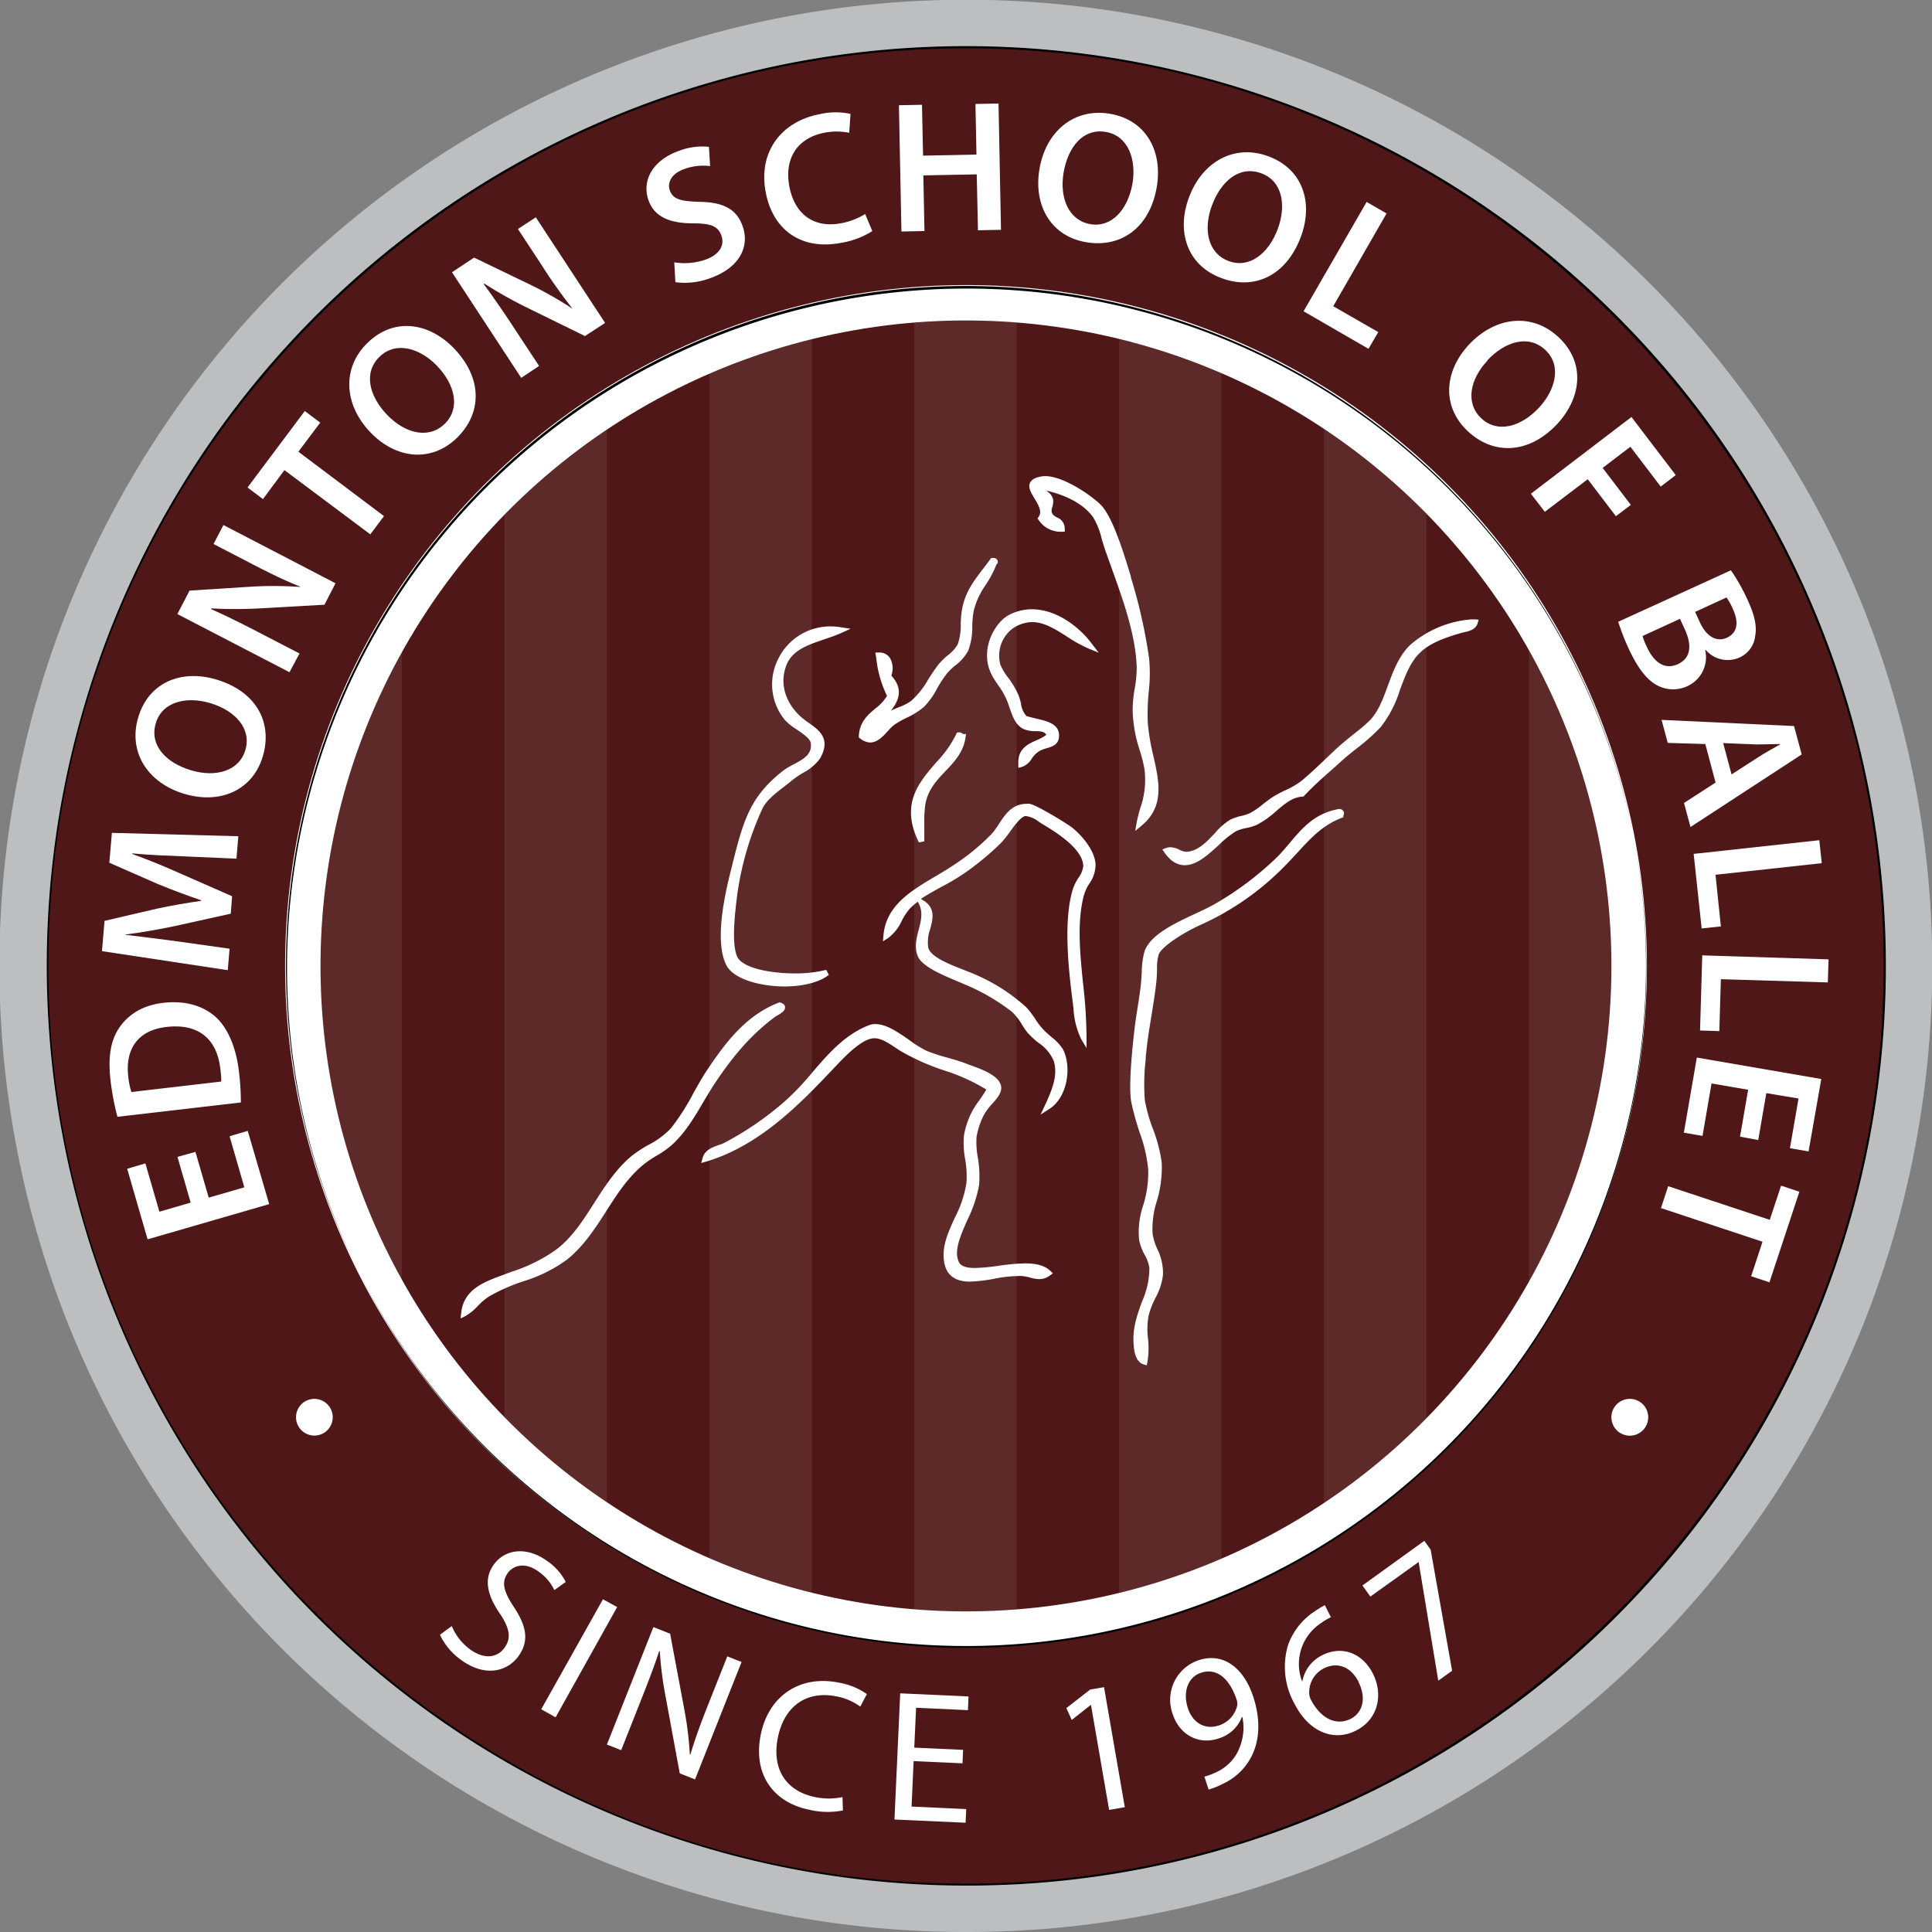 <?xml version="1.0" encoding="UTF-8"?> <svg xmlns="http://www.w3.org/2000/svg" width="360" height="360" viewBox="0 0 360 360"><rect x="0" y="0" width="360" height="360" fill="#808080" stroke="none"/><defs><style>.cls-1{fill:#4f1717;}.cls-2{fill:#bcbec0;}.cls-3,.cls-6{fill:#fff;}.cls-4{opacity:0.08;}.cls-5{fill:none;}.cls-6{fill-rule:evenodd;}</style></defs><title>Asset 1</title><g id="Layer_2" data-name="Layer 2"><g id="Layer_1-2" data-name="Layer 1"><circle class="cls-1" cx="180" cy="180" r="171.19" transform="translate(-74.56 180) rotate(-45)"></circle><path class="cls-2" d="M180,360A180,180,0,0,1,109.93,14.15a180,180,0,0,1,140.14,331.7A178.87,178.87,0,0,1,180,360Zm0-342.37C90.47,17.63,17.63,90.47,17.63,180S90.47,342.37,180,342.37,342.37,269.53,342.37,180,269.53,17.63,180,17.63Z"></path><circle class="cls-1" cx="180" cy="180" r="171.19" transform="translate(-74.56 180) rotate(-45)"></circle><path d="M180,351.35A171.4,171.4,0,0,1,113.3,22.11,171.4,171.4,0,0,1,246.7,337.89,170.4,170.4,0,0,1,180,351.35ZM180,9C85.7,9,9,85.7,9,180S85.7,351,180,351,351,274.3,351,180,274.3,9,180,9Z"></path><circle class="cls-3" cx="180" cy="180" r="126.88"></circle><path d="M180,307.05a126.64,126.64,0,1,1,49.45-10,126.32,126.32,0,0,1-49.45,10Zm0-253.76A126.71,126.71,0,1,0,306.71,180,126.85,126.85,0,0,0,180,53.29Z"></path><circle class="cls-1" cx="180" cy="180" r="120.27" transform="translate(-20.6 336.71) rotate(-83)"></circle><path class="cls-3" d="M36.42,214.64l2.47,8.52,6.64-1.92-2.75-9.52,3.38-1,4,13.65L27.5,230.93l-3.8-13.15,3.39-1,2.61,9,5.83-1.69-2.46-8.52Z"></path><path class="cls-3" d="M21.88,208.1a48.64,48.64,0,0,1-1.28-6.74c-.5-4.37,0-7.45,1.6-9.82s4.22-4.21,8.18-4.67c4.19-.49,7.45.57,9.72,2.55s3.89,5.67,4.42,10.21a46.74,46.74,0,0,1,.36,5.8Zm19.35-6.57a15.61,15.61,0,0,0-.18-2.37c-.61-5.56-4.08-8.49-10-7.8-5.14.56-7.77,3.89-7.15,9.23a14.27,14.27,0,0,0,.58,2.89Z"></path><path class="cls-3" d="M34.52,159.58c-3-.12-6.7-.25-9.87-.56v.11c2.79,1,5.87,2.25,8.74,3.54L43.25,167,43,170.25l-10.28,2.28c-3.07.65-6.34,1.22-9.32,1.6v.06c3.05.37,6.76.82,10,1.27l9.38,1.32-.34,4L19,177.23l.48-5.64,9.69-2.26c2.82-.6,5.67-1.1,8.32-1.47v-.1c-2.48-.85-5.3-1.89-8-3l-9.12-4,.48-5.57,23.56.63-.35,4.18Z"></path><path class="cls-3" d="M40.32,126.62c7.56,2.26,10.5,8.13,8.65,14.32-1.91,6.39-8,8.94-14.58,7-7-2.08-10.54-7.92-8.63-14.28C27.72,127.08,33.86,124.69,40.32,126.62Zm-4.73,16.91c4.61,1.38,8.95.17,10.13-3.78s-1.85-7.33-6.57-8.74c-4.25-1.27-8.89-.37-10.12,3.75S30.94,142.14,35.59,143.53Z"></path><path class="cls-3" d="M53.94,125.26,33.05,114.42l2.27-4.37,11.76-.75a70.2,70.2,0,0,1,8.85.07l0-.06c-2.93-1.17-5.66-2.51-8.85-4.16l-7.29-3.78,1.84-3.54,20.89,10.85-2.06,4-12,.68a81.58,81.58,0,0,1-9.12,0l0,.14c2.78,1.24,5.57,2.61,9,4.4l7.47,3.87Z"></path><path class="cls-3" d="M53,87.6,49,93l-2.88-2.16L56.79,76.59l2.88,2.16L55.6,84.17l15.95,12L69,99.57Z"></path><path class="cls-3" d="M84.59,64.91c5.47,5.68,5.15,12.25.5,16.73C80.28,86.26,73.73,85.5,69,80.54c-5-5.23-5.27-12.08-.49-16.68C73.39,59.11,79.91,60.05,84.59,64.91ZM72.15,77.32c3.34,3.47,7.72,4.54,10.69,1.68s2-7.3-1.42-10.84c-3.08-3.2-7.57-4.69-10.67-1.71S68.79,73.82,72.15,77.32Z"></path><path class="cls-3" d="M97.12,70.41,84.22,50.73,88.34,48,99,53.14a71,71,0,0,1,7.69,4.39l0,0a97.48,97.48,0,0,1-5.68-8l-4.5-6.86,3.33-2.18,12.91,19.68L109,62.62,98.18,57.31a81.34,81.34,0,0,1-7.94-4.47l-.1.1c1.81,2.45,3.57,5,5.7,8.25l4.61,7Z"></path><path class="cls-3" d="M125.64,48.88a11.93,11.93,0,0,0,5.87-.52c2.56-.93,3.56-2.66,2.91-4.47s-2.07-2.26-5.23-2.27c-4.16,0-7.19-1.08-8.34-4.27-1.31-3.65.73-7.46,5.56-9.2a12.14,12.14,0,0,1,5.69-.79l.22,3.59a10.25,10.25,0,0,0-4.82.55c-2.56.92-3.16,2.66-2.68,4,.61,1.7,2.18,2,5.55,2.11,4.36.06,6.9,1.34,8,4.52,1.29,3.59-.29,7.64-6,9.69a13.44,13.44,0,0,1-6.52.76Z"></path><path class="cls-3" d="M162.54,43.06a15.54,15.54,0,0,1-5.8,2.19c-7.34,1.42-12.69-2.31-14.05-9.37-1.48-7.61,2.94-13.23,10-14.6a13.32,13.32,0,0,1,5.79-.06l-.24,3.53a11.64,11.64,0,0,0-4.7,0c-4.69.91-7.51,4.52-6.44,10.07,1,5.11,4.57,7.76,9.67,6.77a13.16,13.16,0,0,0,4.44-1.71Z"></path><path class="cls-3" d="M171.8,19.52,172,29l9.95-.2-.19-9.43,4.3-.08.46,23.53-4.29.09L182,32.49l-9.95.19.21,10.37-4.29.09-.47-23.53Z"></path><path class="cls-3" d="M215.56,34.76c-1.3,7.78-6.76,11.44-13.13,10.38-6.58-1.09-9.88-6.81-8.75-13.6,1.2-7.16,6.54-11.44,13.09-10.35C213.52,22.31,216.66,28.11,215.56,34.76Zm-17.38-2.57c-.79,4.75,1,8.9,5,9.58s7-2.76,7.85-7.62c.72-4.37-.76-8.87-5-9.57S199,27.4,198.18,32.19Z"></path><path class="cls-3" d="M242.4,44.11c-2.75,7.4-8.81,10-14.86,7.69-6.25-2.32-8.4-8.56-6-15,2.54-6.81,8.6-10,14.82-7.67C242.78,31.51,244.76,37.8,242.4,44.11Zm-16.57-5.83c-1.68,4.51-.75,8.92,3.11,10.36s7.44-1.37,9.16-6c1.55-4.16,1-8.85-3.08-10.35S227.53,33.73,225.83,38.28Z"></path><path class="cls-3" d="M254.65,37.63l3.72,2.14-9.94,17.29,8.39,4.82L255,65l-12.1-7Z"></path><path class="cls-3" d="M290.17,79c-5.41,5.75-12,5.75-16.69,1.33-4.86-4.57-4.42-11.16.29-16.17,5-5.29,11.81-5.87,16.64-1.33C295.4,67.47,294.78,74,290.17,79Zm-13-11.81c-3.3,3.51-4.15,7.94-1.15,10.76s7.39,1.63,10.76-2c3-3.23,4.31-7.79,1.18-10.73S280.48,63.61,277.15,67.14Z"></path><path class="cls-3" d="M304,77.7l8.25,10.83-2.8,2.14-5.65-7.42-5.17,3.94,5.25,6.89-2.78,2.11-5.25-6.89-8,6.07L285.26,92Z"></path><path class="cls-3" d="M322.53,106.27a35.63,35.63,0,0,1,3.1,5.49c1.31,2.86,1.76,4.84,1.43,6.72a5,5,0,0,1-3,4.07,5.42,5.42,0,0,1-6.23-1.44l-.1,0a5.91,5.91,0,0,1-3.28,6.73,6.29,6.29,0,0,1-5.38,0c-2-.92-3.82-3.13-5.63-7.06a42.56,42.56,0,0,1-1.91-4.92Zm-16.47,12.25a13.74,13.74,0,0,0,.85,2.11c1.15,2.5,3.11,4.33,5.74,3.12s2.52-3.8,1.28-6.5l-.89-1.94Zm9.8-4.5.92,2c1.26,2.73,3.21,3.64,5,2.81,2-.93,2.25-2.88,1.11-5.35a11.22,11.22,0,0,0-1.18-2.15Z"></path><path class="cls-3" d="M317.76,138.64l-7-.21-1.15-4.29,24.68,1.15,1.43,5.29L315,154.1l-1.21-4.48,5.88-3.8Zm4.89,5.66,5.12-3.3c1.26-.81,2.71-1.6,3.93-2.29v-.07c-1.41,0-3.09.08-4.54.07l-6.07-.24Z"></path><path class="cls-3" d="M339,156.56l.46,4.28L319.66,163l1,9.62-3.58.38-1.49-13.89Z"></path><path class="cls-3" d="M340.72,178.76l-.13,4.3-19.93-.6-.29,9.67-3.59-.11.41-14Z"></path><path class="cls-3" d="M324.23,211.8l1.51-8.74-6.82-1.17-1.68,9.77-3.48-.6,2.42-14,23.19,4L337,214.55l-3.47-.6,1.6-9.26-6-1-1.51,8.74Z"></path><path class="cls-3" d="M329.77,227.3l2.11-6.37,3.41,1.13-5.58,16.88-3.41-1.13,2.12-6.43-18.92-6.27,1.34-4.08Z"></path><path class="cls-3" d="M84.18,303a10.33,10.33,0,0,0,3.5,4.4c2.53,1.81,5,1.54,6.34-.39,1.26-1.76,1-3.54-.89-6.36-2.31-3.37-3.06-6.4-1.15-9.07,2.14-3,6.19-3.42,9.91-.76a10.64,10.64,0,0,1,3.53,3.95l-2.13,1.53a8.73,8.73,0,0,0-3-3.5c-2.61-1.87-4.72-1-5.66.29-1.28,1.78-.75,3.5,1.16,6.41,2.34,3.57,2.84,6.29.82,9.1s-6.12,4-10.63.75a12.08,12.08,0,0,1-4-4.74Z"></path><path class="cls-3" d="M115,299.45,103.53,320l-2.68-1.5L112.35,298Z"></path><path class="cls-3" d="M113.09,325.07l8.66-21.89,3.12,1.24,2.59,13.84a65.13,65.13,0,0,1,1.08,8.65h.11c.9-3,1.89-5.71,3.24-9.12l3.63-9.15,2.66,1.05-8.67,21.88-2.85-1.13-2.55-13.85a68.31,68.31,0,0,1-1.17-8.92h-.11c-.93,2.82-1.94,5.46-3.38,9.1l-3.7,9.35Z"></path><path class="cls-3" d="M157.07,337.35a14.79,14.79,0,0,1-6.31-.14c-6.5-1.32-10.53-6.41-9-14,1.47-7.26,7.35-11.13,14.51-9.68a12.73,12.73,0,0,1,5.26,2.14L160.3,318a10.83,10.83,0,0,0-4.43-1.9c-5.41-1.1-9.7,1.63-10.93,7.69-1.15,5.68,1.37,9.93,6.95,11.07a12.28,12.28,0,0,0,5.09,0Z"></path><path class="cls-3" d="M179.35,328.57l-9.11-.41-.38,8.47,10.18.47-.11,2.54-13.26-.6,1.07-23.51,12.73.58-.11,2.55-9.66-.44-.34,7.43,9.1.41Z"></path><path class="cls-3" d="M203.29,317.71h-.07l-3.52,2.78-1-2.21,4.44-3.46,2.58-.44,3.87,22.36-2.92.51Z"></path><path class="cls-3" d="M224.42,331.05a12.58,12.58,0,0,0,2.32-.88,8.33,8.33,0,0,0,3.81-3.59,10,10,0,0,0,.95-6.64l-.1,0a6.66,6.66,0,0,1-4.34,4c-3.84,1.28-7.3-.8-8.52-4.48a7.77,7.77,0,0,1,4.8-10.1c4.41-1.47,8.3,1.17,10.16,6.73,1.57,4.71,1.08,8.55-.36,11.31a11.31,11.31,0,0,1-5.3,5,14.11,14.11,0,0,1-2.63,1.06Zm-3.06-12.71c.9,2.69,3.15,4,5.67,3.2a5.1,5.1,0,0,0,3.49-3.67,2.28,2.28,0,0,0-.1-1.18c-1.23-3.68-3.52-6-6.61-5C221.36,312.49,220.34,315.26,221.36,318.34Z"></path><path class="cls-3" d="M248,301.34a12,12,0,0,0-2,1.21,9.09,9.09,0,0,0-3.38,10.74l.06,0a6.79,6.79,0,0,1,3.71-4.87c3.58-1.82,7.43-.49,9.43,3.43,1.9,3.73,1.12,8.44-3.11,10.6s-8.83.27-11.51-5A14.12,14.12,0,0,1,240,306.56a12.44,12.44,0,0,1,4.95-6.29,17.47,17.47,0,0,1,1.91-1.17Zm5.16,12.07c-1.47-2.9-4-3.8-6.53-2.51a5,5,0,0,0-2.68,4.5,2.82,2.82,0,0,0,.32,1.32c1.73,3.32,4.55,5,7.45,3.54C254,319.07,254.61,316.3,253.13,313.41Z"></path><path class="cls-3" d="M265.4,287.11l1.18,1.65,4,22.56L268,313.17l-3.65-22.07,0-.05-9,6.45-1.48-2.07Z"></path><g class="cls-4"><path class="cls-5" d="M151.26,63.18V296.82a120,120,0,0,0,19.09,3.07V60.11A120,120,0,0,0,151.26,63.18Z"></path><path class="cls-5" d="M265.79,95.71V264.29a120.5,120.5,0,0,0,19.09-25.38V121.09A120.5,120.5,0,0,0,265.79,95.71Z"></path><path class="cls-5" d="M74.91,121.46V238.54A120.46,120.46,0,0,0,94,264.08V95.92A120.46,120.46,0,0,0,74.91,121.46Z"></path><path class="cls-5" d="M189.44,60.09V299.91a120,120,0,0,0,19.09-3V63.13A120,120,0,0,0,189.44,60.09Z"></path><path class="cls-5" d="M227.61,69.52v221A119.2,119.2,0,0,0,246.7,280.1V79.9A120,120,0,0,0,227.61,69.52Z"></path><path class="cls-5" d="M113.09,80.05V280a119.83,119.83,0,0,0,19.08,10.44V69.61A119.83,119.83,0,0,0,113.09,80.05Z"></path><path class="cls-3" d="M59.73,180a119.76,119.76,0,0,0,15.18,58.54V121.46A119.76,119.76,0,0,0,59.73,180Z"></path><path class="cls-3" d="M94,95.92V264.08A120.6,120.6,0,0,0,113.09,280V80.05A120.6,120.6,0,0,0,94,95.92Z"></path><path class="cls-3" d="M132.17,69.61V290.39a120.32,120.32,0,0,0,19.09,6.43V63.18A120.32,120.32,0,0,0,132.17,69.61Z"></path><path class="cls-3" d="M180,59.73q-4.87,0-9.65.38V299.89q4.77.38,9.65.38c3.18,0,6.32-.12,9.44-.36V60.09C186.32,59.85,183.18,59.73,180,59.73Z"></path><path class="cls-3" d="M208.53,63.13V296.87a118.74,118.74,0,0,0,19.08-6.39v-221A118.74,118.74,0,0,0,208.53,63.13Z"></path><path class="cls-3" d="M246.7,79.9V280.1a120.68,120.68,0,0,0,19.09-15.81V95.71A120.68,120.68,0,0,0,246.7,79.9Z"></path><path class="cls-3" d="M284.88,238.91a120.44,120.44,0,0,0,0-117.82Z"></path></g><path class="cls-3" d="M211.42,128.4a24.82,24.82,0,0,0-.37,3.77,25.35,25.35,0,0,0,1.35,7.71,29.74,29.74,0,0,1,.83,3.28,15.8,15.8,0,0,1-.76,7.44,26.23,26.23,0,0,0-.69,2.78l-.25,1.45,1.14-.94c4.39-3.61,3.33-8.25,2.21-13.18a41.4,41.4,0,0,1-1-5.92,39.87,39.87,0,0,1,.17-5.87,30.65,30.65,0,0,0,.07-6.26,99.52,99.52,0,0,0-3.4-15.09l0-.15c-1.37-4.5-3.25-10.65-5.39-13.12-1.2-1.39-6.86-5.58-10.57-5.58a4.44,4.44,0,0,0-.84.08c-1.08.21-1.71.58-2,1.18-.39.88.21,1.86.84,2.9.72,1.19,1.47,2.42.79,3.4l-.22.32.22.32a4.91,4.91,0,0,0,4.27,2.16h.58l0-.53a2.22,2.22,0,0,0-1.43-2.13c-.48-.26-.86-.48-1-1a1.91,1.91,0,0,1,.11-.93,3.33,3.33,0,0,0,.15-1.42,2.32,2.32,0,0,0-1-1.43l-.26-.22c2.45.56,6.56,1.92,8.74,5a13.79,13.79,0,0,1,1.58,4c.23.78.47,1.58.77,2.42s.66,1.84,1,2.81c2,5.58,4.59,12.53,4.75,18.8A23,23,0,0,1,211.42,128.4Z"></path><path class="cls-3" d="M162.08,138.36c1.43,0,2.46-1.14,3.37-2.15a8.64,8.64,0,0,1,1.2-1.17,20,20,0,0,1,2.34-1.32,13.18,13.18,0,0,0,3.3-2.12,14.74,14.74,0,0,0,2.31-3.28,21.65,21.65,0,0,1,1.85-2.82A10.1,10.1,0,0,1,178,124a8.42,8.42,0,0,0,2.42-2.77,12.35,12.35,0,0,0,.75-4.51,18.9,18.9,0,0,1,.26-2.87,14.13,14.13,0,0,1,2.24-4.85,20.5,20.5,0,0,0,2-3.81.63.63,0,0,0,.26-.53.75.75,0,0,0-.82-.68l-.2,0-.23,0-.13.18c-.45.63-.91,1.23-1.37,1.83-1.81,2.36-3.52,4.59-4,8.09a18.6,18.6,0,0,0-.16,2.24,10.75,10.75,0,0,1-.54,3.69,6.62,6.62,0,0,1-1.88,2.1,14.31,14.31,0,0,0-1.67,1.63c-.74.94-1.38,1.94-2,2.91a14.82,14.82,0,0,1-3.22,4,10.13,10.13,0,0,1-2.25,1.14c-.51.21-1,.41-1.46.65,1.49-1.88,2.39-4.07.08-6.55a3.89,3.89,0,0,0-.21-3.21,2.29,2.29,0,0,0-2.06-1.09l-.71,0,.18,1.08a21.25,21.25,0,0,0,2,7,8.4,8.4,0,0,1-2.16,2.34c-1.44,1.22-2.93,2.48-3.09,5.11l0,.31.26.18A3.28,3.28,0,0,0,162.08,138.36Z"></path><path class="cls-3" d="M192.25,113.53a9.15,9.15,0,0,0-4.13,1c-2.18,1.08-4,4.15-4.18,7s.91,4.48,2.06,6.15a14,14,0,0,1,1.61,2.8c.19.47.35.94.51,1.4.58,1.69,1.14,3.3,2.68,4a5.73,5.73,0,0,0,2.12.36c1.13,0,1.72.13,2.05.69a8.15,8.15,0,0,1-1.83,1c-1.59.71-3.57,1.61-3.39,4.48l0,.67.65-.17a3.45,3.45,0,0,0,1.84-1.53,4.64,4.64,0,0,1,1.43-1.43,6.61,6.61,0,0,1,1.45-.55c1-.31,2.22-.65,2.22-2.35,0-2.16-2.2-2.68-4.33-3.17-.59-.14-1.2-.28-1.75-.46a4.15,4.15,0,0,1-1-2.25,11.37,11.37,0,0,0-.45-1.57,15.92,15.92,0,0,0-2-3.38,10.4,10.4,0,0,1-1.41-2.39,6.32,6.32,0,0,1,2.21-6.65,6.49,6.49,0,0,1,3.71-1.26c2.24,0,4.29,1.3,6.47,2.68a26.15,26.15,0,0,0,4.07,2.26l1.87.76-1.23-1.6C201.16,116.86,196.93,113.53,192.25,113.53Z"></path><path class="cls-3" d="M274.81,115.41l-.61,0a19.61,19.61,0,0,0-11.44,4.77c-2.13,2.08-3.16,4.89-4.16,7.61-.9,2.46-1.76,4.78-3.35,6.44a31.9,31.9,0,0,1-2.79,2.39c-1.17.93-2.5,2-3.73,3.16l-1.07,1c-1.77,1.7-3.6,3.45-5.19,4.75a15.27,15.27,0,0,1-3,1.74,19.85,19.85,0,0,0-2.53,1.38c-.58.4-1.1.81-1.62,1.21a14.39,14.39,0,0,1-2.43,1.66,8.16,8.16,0,0,1-1.65.53,8.85,8.85,0,0,0-2,.68,12,12,0,0,0-2.86,2.51c-1.58,1.68-3.22,3.42-5.37,3.48h0a3.21,3.21,0,0,1-1.22-.37,3.91,3.91,0,0,0-1.69-.48,2.43,2.43,0,0,0-.87.16l-.65.25.4.58c1.12,1.59,2.36,2.36,3.79,2.36,2.23,0,4.33-1.93,6.37-3.79a17.63,17.63,0,0,1,3.14-2.52,7.62,7.62,0,0,1,2-.63,8.56,8.56,0,0,0,1.87-.57,17.2,17.2,0,0,0,3.74-2.65c1.51-1.29,2.93-2.5,4.77-2.62h.21l.15-.16c1.66-1.77,3.39-3.3,5.06-4.78.63-.56,1.29-1.14,1.93-1.73.84-.76,1.79-1.52,2.81-2.33a36,36,0,0,0,4.49-4,21.81,21.81,0,0,0,3.57-6.95c1-2.64,1.92-5.13,3.66-6.81,2-2,5.21-3,7.77-3.75l.55-.13c.85-.19,2.13-.47,2.48-1.69l.18-.64Z"></path><path class="cls-3" d="M146.15,183.81c3.47,0,6.44-.76,8.18-2.07l.11-.09-.46-.91-.13,0a23.05,23.05,0,0,1-5.79.64c-4.54,0-9.84-1-10.74-3.22-1.07-2.6-.3-8.51,0-11v-.06a57.25,57.25,0,0,1,4.79-16.52c.77-1.5,2.41-2.78,4-4,.47-.37,1-.75,1.43-1.14a19.83,19.83,0,0,1,2.05-1.41,9.35,9.35,0,0,0,3.15-2.6c2.21-3.75-.11-5.38-2-6.7-.36-.25-.73-.52-1.06-.79-2.52-2-4.69-5.67-3.22-9.79,1.06-3,4-3.94,7.07-5,1.1-.37,2.23-.75,3.29-1.23l1.67-.76-1.81-.28a11.87,11.87,0,0,0-2-.16A10.8,10.8,0,0,0,144.9,123a10.44,10.44,0,0,0,1.41,11.23,11,11,0,0,0,2.12,1.68c1.1.75,2.46,1.68,2.61,2.43.42,2.19-1.35,3.13-3.23,4.13a13.08,13.08,0,0,0-1.9,1.14c-6.34,5-7.46,9.45-9.68,18.42l-.19.76c-2.06,8.25-2.28,14-.68,17.08C136.76,182.57,141.94,183.81,146.15,183.81Z"></path><path class="cls-3" d="M178.59,136.47l-.3.05-.11.28a20.82,20.82,0,0,1-3.67,5.19c-3.33,3.85-6.78,7.83-3.34,14.87l.06.12,1-.21v-.13c0-1.13,0-2.14,0-3a23.22,23.22,0,0,1,.18-3.67c.46-2.81,2.15-4.59,3.79-6.31s3.34-3.52,3.72-6.29l.08-.6-.57,0,0,0A1,1,0,0,0,178.59,136.47Z"></path><path class="cls-3" d="M199.84,154.26c-.92-.76-6.86-4.36-8-4.48a5.44,5.44,0,0,0-.57,0c-2.66,0-4,2-5.15,3.78a15.26,15.26,0,0,1-1.27,1.75,40.67,40.67,0,0,1-6.92,5.73c-1.17.8-2.45,1.56-3.69,2.29-4.48,2.66-9.12,5.4-9.62,10.93l-.1,1.15,1-.64a8.43,8.43,0,0,0,2.53-3.22,10.93,10.93,0,0,1,1.44-2.19,11.73,11.73,0,0,1,1.53-1.35l.24.49c.75,1.55.35,3.11-.08,4.76s-.82,3.23-.18,4.88c.74,1.93,4.6,3.54,7.71,4.84l0,0,1.25.53a38.3,38.3,0,0,1,8.57,5,10.7,10.7,0,0,1,1.95,2.5,14.5,14.5,0,0,0,.89,1.3,14.93,14.93,0,0,0,2.13,2,7.62,7.62,0,0,1,2.85,3.39c.81,2.66-.28,5.34-1.67,8.32l-.78,1.66,1.56-1c3.47-2.14,4.27-7.83,2.63-11.12a8.91,8.91,0,0,0-2.17-2.33c-.53-.46-1.07-.93-1.56-1.44a13.87,13.87,0,0,1-1.47-1.94,17.4,17.4,0,0,0-1.67-2.17,34.15,34.15,0,0,0-9.13-5.93c-.72-.33-1.55-.65-2.44-1-2.79-1.09-6.28-2.45-6.69-4.2a7.36,7.36,0,0,1,.36-3.41c.51-1.89,1.07-4-1.35-5.41l-.38-.22c1.15-.78,2.45-1.5,3.82-2.25a41.06,41.06,0,0,0,5.83-3.65l.51-.4a49.14,49.14,0,0,0,4.87-4.24,20.27,20.27,0,0,0,1.58-2c.92-1.26,2.06-2.83,2.92-2.92a5.13,5.13,0,0,1,2.55,1.14l0,0c.26.17.49.33.71.45,4.94,2.9,7.45,5.51,7.47,7.76a4.74,4.74,0,0,1-.91,2.19,9.59,9.59,0,0,0-1,2c-1.95,6.18-.7,16.16,0,21.53,0,.26.06.52.09.8a14.9,14.9,0,0,0,1.43,5.7l1,1.67,0-1.94a90.88,90.88,0,0,0-.65-10.1c-.57-5.63-1.15-11.46.15-16.39a8.24,8.24,0,0,1,1-2.18,6.18,6.18,0,0,0,1.18-3.55C204.06,158.61,201.77,155.84,199.84,154.26Z"></path><path class="cls-3" d="M249.63,150.74h-.13c-4.51.81-6.78,3.49-9.18,6.33-.71.85-1.45,1.72-2.25,2.54a58.88,58.88,0,0,1-11.74,8.86c-1.06.6-2.33,1.19-3.66,1.81-3.9,1.83-8.32,3.9-9.41,7a15.59,15.59,0,0,0-.51,3.91c-.06,1-.12,2-.25,3s-.31,2.23-.49,3.34-.34,2.16-.48,3.19c-.33,2.63-1.36,11.44-.72,14.7a51,51,0,0,0,1.55,5.61,27.37,27.37,0,0,1,1.59,6.9,20.28,20.28,0,0,1-.94,6.69,15.34,15.34,0,0,0-.75,6.43,9.49,9.49,0,0,0,1,2.71,6.59,6.59,0,0,1,.91,2.56,15.34,15.34,0,0,1-1.36,6.18c-.93,2.55-1.89,5.18-1.54,8.37v.08c.07.7.3,2.84,1.84,3.29l.57.17.12-.59a15.86,15.86,0,0,0,.11-4.43,14,14,0,0,1,.12-4.27,16.21,16.21,0,0,1,1.26-3.25,11.87,11.87,0,0,0,1.42-4.34,10.24,10.24,0,0,0-1.05-4.77,11.2,11.2,0,0,1-.89-2.83,16.91,16.91,0,0,1,.78-6.09,21.59,21.59,0,0,0,.92-7.2,27.69,27.69,0,0,0-1.65-6.32,29.65,29.65,0,0,1-1.5-5.33,40.12,40.12,0,0,1,.17-7.63h-.17l.17,0c0-.34,0-.65.07-.93.16-2,.58-4.63,1-7.19.37-2.31.76-4.7.94-6.6.06-.67.08-1.39.1-2a8.7,8.7,0,0,1,.33-2.86c.75-1.54,4.42-3.88,7.48-5.31a51.18,51.18,0,0,0,15.89-11c.88-.88,1.68-1.75,2.47-2.61,2.52-2.74,4.69-5.1,8.23-6.46l.29-.11.05-.31,0-.09a.69.69,0,0,0,0-.71A.89.89,0,0,0,249.63,150.74Z"></path><path class="cls-3" d="M133.15,201.94c3.73-5.62,7.09-9.34,11.25-12.45a3.6,3.6,0,0,1,.36-.22c.91-.52,1.6-1,1.52-1.63,0-.26-.2-.62-.84-.81l-.18-.06-.18.07c-6.12,2.36-9.94,7.49-13.32,12.55-.92,1.37-1.76,2.88-2.58,4.35a42,42,0,0,1-4.16,6.49,15.58,15.58,0,0,1-4.18,3.1,22.46,22.46,0,0,0-3.26,2.16c-2.88,2.45-4.9,5.6-6.85,8.65-2.12,3.33-4.13,6.47-7.16,8.76A30.75,30.75,0,0,1,95.26,237l-1.24.46-.59.22c-3.31,1.23-7.05,2.61-7.5,7l-.11,1,.9-.45a9.68,9.68,0,0,0,2.33-1.9,12,12,0,0,1,2.06-1.75,35,35,0,0,1,6.54-2.87,27.23,27.23,0,0,0,8-4c3.1-2.47,5.26-5.83,7.35-9.09s4.29-6.68,7.4-9a20.77,20.77,0,0,1,2-1.3,20.35,20.35,0,0,0,2.38-1.62c2.75-2.33,4.55-5.41,6.29-8.38C131.8,204.11,132.45,203,133.15,201.94Z"></path><path class="cls-3" d="M191,235.41a39.15,39.15,0,0,0-5,.46,36.7,36.7,0,0,1-4.32.4c-1.61,0-2.55-.32-2.94-1-1.1-2,.17-4.87,1.51-7.93a24.8,24.8,0,0,0,2.19-6.5,20.67,20.67,0,0,0-.25-5.23,15.6,15.6,0,0,1-.23-3.72,14.22,14.22,0,0,1,1.39-4.17,11.46,11.46,0,0,1,1.55-2.06c.9-1,1.75-2,1.66-3.09-.18-2.07-3.46-3.26-5.63-4.05h0l-.73-.27c-1.31-.51-2.52-.85-3.69-1.18a35,35,0,0,1-3.8-1.24,19.31,19.31,0,0,1-3.22-2c-2.15-1.49-4.37-3-6.29-3A3.06,3.06,0,0,0,162,191c-4.56,1.74-7.67,5.37-10.68,8.88a49.74,49.74,0,0,1-5,5.26A58,58,0,0,1,134.87,213a8,8,0,0,1-1,.38c-1.13.4-2.54.9-2.95,2.39l-.26.94.94-.27c10.07-3,17.64-10.93,23.72-17.34l.42-.44c1.78-1.89,4.76-5,7-5.19,1.37-.09,2.82.88,4.11,1.75l.89.58a42.77,42.77,0,0,0,8.23,3.67,35.74,35.74,0,0,1,7.82,3.55c-.33.59-.75,1.21-1.19,1.86a14.59,14.59,0,0,0-3,6.85,16.72,16.72,0,0,0,.23,4.2,17.94,17.94,0,0,1,.25,4.52,21.34,21.34,0,0,1-2.16,6.45c-1.3,2.84-2.53,5.53-1.95,8.48s3,3.43,4.73,3.43a28.31,28.31,0,0,0,4.48-.52,25,25,0,0,1,5.1-.53,7.83,7.83,0,0,1,1.63.29,6.55,6.55,0,0,0,1.75.3,3.37,3.37,0,0,0,2-.7l.54-.39-.49-.45C194.72,235.85,193.2,235.41,191,235.41Z"></path><path class="cls-6" d="M62,264.08a3.42,3.42,0,1,1-3.42-3.42A3.42,3.42,0,0,1,62,264.08Z"></path><path class="cls-6" d="M307.12,264.08a3.43,3.43,0,1,1-3.42-3.42A3.42,3.42,0,0,1,307.12,264.08Z"></path></g></g></svg> 